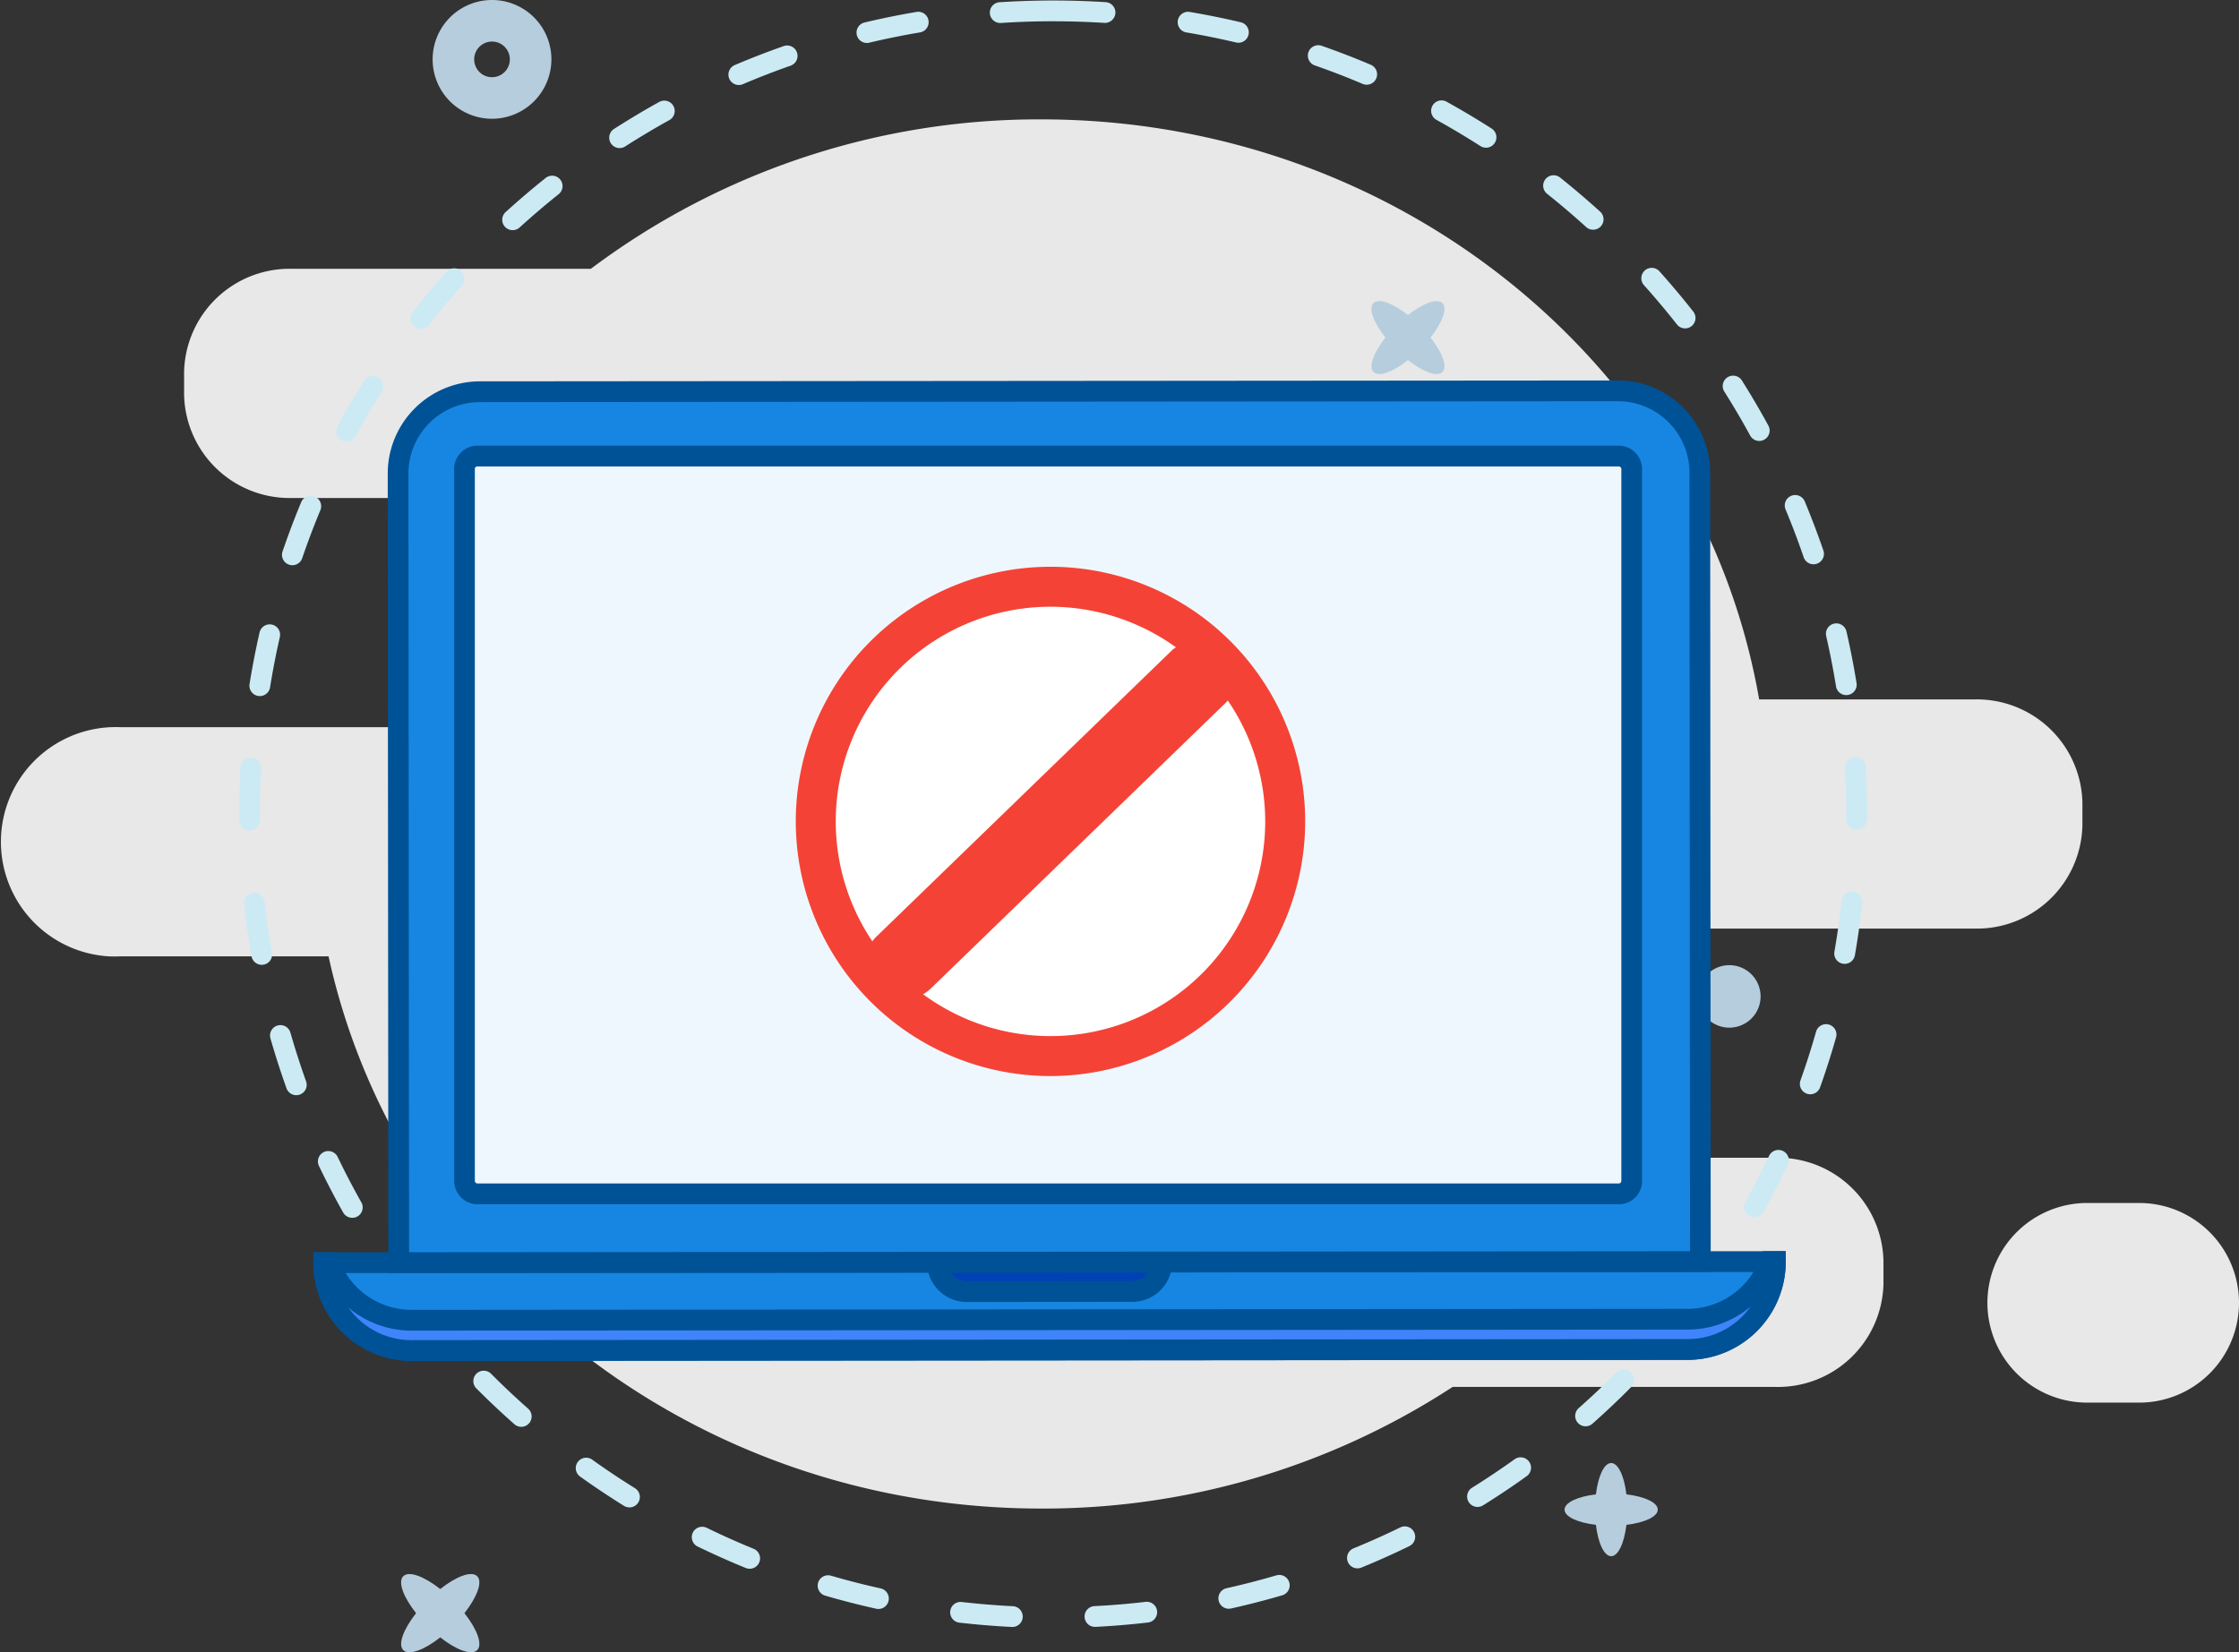 <svg xmlns="http://www.w3.org/2000/svg" width="350" height="258.344" viewBox="0 0 350 258.344">
  <rect x="0" y="0" width="350" height="258.344" fill="#333333" stroke="none"/>
  <g id="Grupo_635" data-name="Grupo 635" transform="translate(0 -24.41)">
    <g id="Grupo_495" data-name="Grupo 495" transform="translate(0 24.41)">
      <g id="Grupo_487" data-name="Grupo 487" transform="translate(0 18.666)">
        <path id="Trazado_494" data-name="Trazado 494" d="M277.551,198.258H250.26a16.5,16.5,0,0,1-16.872-16.1v-3.632a16.5,16.5,0,0,1,16.872-16.1h58.39a16.5,16.5,0,0,0,16.872-16.1v-3.632a16.505,16.505,0,0,0-16.872-16.1H274.992C266.037,75.135,219.214,35.9,162.757,35.9A116.6,116.6,0,0,0,92.364,59.264H45.651a16.5,16.5,0,0,0-16.872,16.1V79A16.5,16.5,0,0,0,45.651,95.1h23.2a16.5,16.5,0,0,1,16.872,16.1v3.634a16.5,16.5,0,0,1-16.872,16.1H18.774A17.939,17.939,0,0,0,17,166.766a16.913,16.913,0,0,0,1.769,0H51.361c10.762,49.3,56.543,86.342,111.4,86.342a117.013,117.013,0,0,0,64.31-19.017h50.477a16.5,16.5,0,0,0,16.875-16.1v-3.632A16.5,16.5,0,0,0,277.551,198.258Z" transform="translate(0 -35.902)" fill="#e8e8e8"/>
        <path id="Rectángulo_95" data-name="Rectángulo 95" d="M207.427,140.21h8.112a15.61,15.61,0,0,1,15.608,15.609h0a15.608,15.608,0,0,1-15.608,15.606h-8.112a15.609,15.609,0,0,1-15.609-15.606h0A15.61,15.61,0,0,1,207.427,140.21Z" transform="translate(118.853 29.217)" fill="#e8e8e8"/>
      </g>
      <path id="Elipse_28" data-name="Elipse 28" d="M168.739,117.318a4.885,4.885,0,1,1-4.886,4.886A4.887,4.887,0,0,1,168.739,117.318Z" transform="translate(101.592 33.591)" fill="#b6cddd"/>
      <path id="Trazado_618" data-name="Trazado 618" d="M51.032,42.979a9.284,9.284,0,1,1,9.284-9.284A9.3,9.3,0,0,1,51.032,42.979Zm0-12.072a2.787,2.787,0,1,0,2.787,2.787A2.791,2.791,0,0,0,51.032,30.907Z" transform="translate(25.88 -24.41)" fill="#b6cddd"/>
      <path id="Trazado_497" data-name="Trazado 497" d="M165.544,172.528c0-1.109-2.047-2.043-4.9-2.386-.343-2.849-1.282-4.9-2.386-4.9s-2.04,2.05-2.386,4.9c-2.849.343-4.9,1.278-4.9,2.386s2.048,2.04,4.9,2.383c.343,2.852,1.282,4.9,2.386,4.9s2.043-2.048,2.386-4.9C163.492,174.568,165.544,173.632,165.544,172.528Z" transform="translate(93.599 63.51)" fill="#b6cddd"/>
      <path id="Trazado_498" data-name="Trazado 498" d="M50.6,176.269c-.879-.877-3.249,0-5.778,2-2.534-1.991-4.9-2.873-5.779-2s0,3.249,2,5.778c-1.991,2.534-2.873,4.9-2,5.778s3.249,0,5.779-1.993c2.531,1.988,4.9,2.87,5.778,1.993s0-3.249-1.995-5.778C50.594,179.512,51.476,177.144,50.6,176.269Z" transform="translate(23.996 70.182)" fill="#b6cddd"/>
      <path id="Trazado_499" data-name="Trazado 499" d="M143.436,53.708c-.812-.812-3.026,0-5.389,1.863-2.365-1.857-4.572-2.68-5.391-1.863s0,3.028,1.86,5.391c-1.853,2.363-2.675,4.571-1.86,5.389s3.026,0,5.391-1.86c2.363,1.853,4.574,2.675,5.389,1.86s0-3.029-1.863-5.389C143.429,56.736,144.254,54.525,143.436,53.708Z" transform="translate(82.049 -6.316)" fill="#b6cddd"/>
    </g>
    <path id="Trazado_619" data-name="Trazado 619" d="M143.844,278.764c-.028,0-.057,0-.083,0-2.727-.136-5.484-.365-8.195-.677a1.624,1.624,0,0,1,.372-3.226c2.639.3,5.326.525,7.985.658a1.624,1.624,0,0,1-.08,3.247Zm12.981-.011a1.624,1.624,0,0,1-.078-3.247c2.648-.133,5.333-.359,7.982-.666a1.624,1.624,0,0,1,.374,3.226c-2.716.317-5.472.547-8.191.685C156.884,278.753,156.855,278.753,156.826,278.753Zm-33.875-2.8a1.679,1.679,0,0,1-.356-.039c-2.664-.591-5.342-1.278-7.962-2.042a1.624,1.624,0,1,1,.906-3.119c2.555.744,5.165,1.413,7.761,1.988a1.625,1.625,0,0,1-.349,3.211Zm54.766-.037a1.623,1.623,0,0,1-.352-3.208c2.592-.58,5.2-1.252,7.756-2a1.625,1.625,0,1,1,.911,3.119c-2.62.767-5.3,1.455-7.961,2.05A1.668,1.668,0,0,1,177.717,275.912Zm-74.9-6.252a1.616,1.616,0,0,1-.616-.12c-2.531-1.031-5.06-2.164-7.517-3.357a1.625,1.625,0,0,1,1.424-2.922c2.391,1.165,4.853,2.266,7.321,3.273a1.623,1.623,0,0,1-.612,3.127Zm95.011-.06a1.624,1.624,0,0,1-.614-3.127c2.461-1.009,4.92-2.108,7.3-3.271a1.624,1.624,0,1,1,1.425,2.919c-2.446,1.194-4.969,2.323-7.5,3.359A1.6,1.6,0,0,1,197.832,269.6Zm-113.8-9.53a1.632,1.632,0,0,1-.856-.244c-2.329-1.449-4.631-2.985-6.845-4.569a1.625,1.625,0,1,1,1.891-2.643c2.155,1.545,4.4,3.041,6.669,4.452a1.623,1.623,0,0,1-.859,3ZM216.595,260a1.623,1.623,0,0,1-.859-3c2.246-1.4,4.486-2.9,6.653-4.452a1.624,1.624,0,1,1,1.894,2.639c-2.224,1.6-4.524,3.133-6.83,4.569A1.624,1.624,0,0,1,216.595,260ZM67.113,247.472a1.62,1.62,0,0,1-1.075-.408c-2.042-1.8-4.054-3.7-5.986-5.64a1.624,1.624,0,0,1,2.3-2.29c1.881,1.891,3.845,3.739,5.833,5.5a1.624,1.624,0,0,1-1.075,2.841Zm166.373-.081a1.624,1.624,0,0,1-1.075-2.841c1.991-1.762,3.952-3.614,5.825-5.5a1.623,1.623,0,1,1,2.3,2.287c-1.922,1.938-3.932,3.838-5.976,5.648A1.632,1.632,0,0,1,233.486,247.391ZM52.533,232.24a1.623,1.623,0,0,1-1.265-.6c-1.727-2.134-3.4-4.34-4.961-6.556a1.624,1.624,0,0,1,2.652-1.874c1.525,2.159,3.151,4.308,4.834,6.387a1.624,1.624,0,0,1-1.26,2.646Zm195.516-.1a1.607,1.607,0,0,1-1.017-.361,1.628,1.628,0,0,1-.245-2.284c1.668-2.063,3.292-4.215,4.832-6.4a1.625,1.625,0,0,1,2.656,1.873c-1.58,2.242-3.249,4.449-4.959,6.565A1.62,1.62,0,0,1,248.049,232.144ZM40.694,214.795a1.625,1.625,0,0,1-1.418-.828c-1.335-2.375-2.61-4.826-3.791-7.287a1.624,1.624,0,0,1,2.929-1.405c1.15,2.4,2.394,4.785,3.7,7.1a1.624,1.624,0,0,1-1.416,2.42Zm219.183-.115a1.623,1.623,0,0,1-1.415-2.419c1.3-2.321,2.544-4.717,3.692-7.119a1.625,1.625,0,1,1,2.932,1.4c-1.181,2.467-2.456,4.925-3.791,7.306A1.627,1.627,0,0,1,259.877,214.68ZM31.945,195.619a1.624,1.624,0,0,1-1.53-1.077c-.913-2.553-1.761-5.188-2.516-7.827a1.624,1.624,0,0,1,3.122-.895c.737,2.573,1.563,5.139,2.453,7.629a1.621,1.621,0,0,1-1.528,2.17Zm236.665-.143a1.624,1.624,0,0,1-1.53-2.17c.892-2.5,1.714-5.068,2.44-7.631a1.626,1.626,0,0,1,3.128.888c-.749,2.63-1.589,5.264-2.506,7.834A1.625,1.625,0,0,1,268.611,195.476ZM26.546,175.237a1.627,1.627,0,0,1-1.6-1.343c-.473-2.695-.864-5.433-1.161-8.138a1.624,1.624,0,1,1,3.229-.356c.289,2.636.671,5.3,1.134,7.931a1.627,1.627,0,0,1-1.321,1.881A1.66,1.66,0,0,1,26.546,175.237Zm247.441-.151a1.705,1.705,0,0,1-.283-.024,1.622,1.622,0,0,1-1.319-1.879c.456-2.635.835-5.3,1.119-7.931a1.625,1.625,0,1,1,3.231.349c-.292,2.7-.679,5.436-1.148,8.141A1.629,1.629,0,0,1,273.987,175.086ZM24.646,154.242a1.625,1.625,0,0,1-1.624-1.616l0-.934c0-2.425.07-4.873.2-7.282a1.624,1.624,0,0,1,3.244.184c-.133,2.349-.2,4.735-.2,7.1l0,.918a1.624,1.624,0,0,1-1.616,1.632Zm251.217-.153h-.01a1.623,1.623,0,0,1-1.615-1.634v-.763c0-2.406-.07-4.845-.206-7.251a1.619,1.619,0,0,1,1.525-1.715,1.639,1.639,0,0,1,1.717,1.527c.143,2.469.213,4.972.213,7.439v.783A1.626,1.626,0,0,1,275.863,154.089ZM26.244,133.218a1.535,1.535,0,0,1-.258-.02,1.624,1.624,0,0,1-1.347-1.861c.432-2.7.96-5.412,1.567-8.071a1.624,1.624,0,0,1,3.167.723c-.593,2.592-1.106,5.237-1.528,7.863A1.624,1.624,0,0,1,26.244,133.218Zm247.991-.154a1.624,1.624,0,0,1-1.6-1.366c-.422-2.618-.939-5.263-1.535-7.86a1.624,1.624,0,1,1,3.166-.726c.612,2.664,1.142,5.38,1.577,8.069a1.624,1.624,0,0,1-1.345,1.861A1.6,1.6,0,0,1,274.236,133.064Zm-242.9-20.305a1.6,1.6,0,0,1-.525-.088,1.623,1.623,0,0,1-1.014-2.06c.887-2.6,1.866-5.2,2.912-7.709a1.624,1.624,0,1,1,3,1.251c-1.018,2.446-1.972,4.97-2.836,7.5A1.625,1.625,0,0,1,31.336,112.759Zm237.784-.148a1.626,1.626,0,0,1-1.538-1.1c-.862-2.518-1.814-5.032-2.833-7.478a1.624,1.624,0,1,1,3-1.251c1.044,2.511,2.026,5.094,2.912,7.676a1.625,1.625,0,0,1-1.012,2.063A1.648,1.648,0,0,1,269.121,112.611ZM39.807,93.433a1.623,1.623,0,0,1-1.426-2.4c1.306-2.4,2.706-4.792,4.161-7.1a1.623,1.623,0,1,1,2.747,1.731c-1.418,2.25-2.781,4.577-4.054,6.919A1.621,1.621,0,0,1,39.807,93.433Zm220.833-.107a1.62,1.62,0,0,1-1.426-.848c-1.27-2.329-2.635-4.652-4.059-6.9A1.625,1.625,0,0,1,257.9,83.84c1.459,2.311,2.859,4.694,4.161,7.084a1.625,1.625,0,0,1-1.424,2.4ZM51.4,75.809a1.624,1.624,0,0,1-1.275-2.628c1.683-2.142,3.46-4.262,5.284-6.3a1.623,1.623,0,0,1,2.42,2.164c-1.777,1.988-3.51,4.056-5.151,6.145A1.619,1.619,0,0,1,51.4,75.809Zm197.645-.083a1.619,1.619,0,0,1-1.278-.62c-1.644-2.089-3.375-4.152-5.152-6.135a1.624,1.624,0,0,1,2.42-2.167c1.821,2.034,3.6,4.15,5.285,6.294a1.624,1.624,0,0,1-1.275,2.628ZM65.763,60.367a1.624,1.624,0,0,1-1.093-2.826c2.014-1.832,4.119-3.627,6.257-5.333a1.624,1.624,0,0,1,2.027,2.539c-2.082,1.662-4.134,3.413-6.1,5.2A1.623,1.623,0,0,1,65.763,60.367Zm168.9-.068a1.619,1.619,0,0,1-1.092-.422c-1.975-1.793-4.028-3.541-6.1-5.194A1.625,1.625,0,1,1,229.5,52.14c2.128,1.7,4.235,3.492,6.262,5.333a1.624,1.624,0,0,1-1.092,2.826ZM82.492,47.534a1.624,1.624,0,0,1-.879-2.992c2.306-1.48,4.681-2.9,7.053-4.213a1.625,1.625,0,1,1,1.574,2.843c-2.313,1.28-4.624,2.662-6.872,4.1A1.61,1.61,0,0,1,82.492,47.534Zm135.433-.06a1.616,1.616,0,0,1-.875-.255c-2.253-1.441-4.569-2.823-6.889-4.106a1.625,1.625,0,0,1,1.574-2.843c2.376,1.316,4.756,2.732,7.066,4.212a1.625,1.625,0,0,1-.875,2.992Zm-116.806-9.8a1.625,1.625,0,0,1-.635-3.119c2.5-1.064,5.073-2.061,7.655-2.968a1.624,1.624,0,0,1,1.075,3.065c-2.516.884-5.026,1.855-7.459,2.891A1.618,1.618,0,0,1,101.119,37.678Zm98.151-.049a1.612,1.612,0,0,1-.633-.128c-2.449-1.041-4.969-2.012-7.488-2.891a1.625,1.625,0,0,1,1.072-3.068c2.586.9,5.168,1.9,7.684,2.968a1.624,1.624,0,0,1-.635,3.12ZM121.134,31.1a1.623,1.623,0,0,1-.372-3.2c2.646-.629,5.355-1.181,8.055-1.639a1.625,1.625,0,1,1,.543,3.2c-2.626.445-5.269.981-7.849,1.593A1.59,1.59,0,0,1,121.134,31.1Zm58.085-.036a1.748,1.748,0,0,1-.375-.042c-2.576-.609-5.216-1.144-7.852-1.587a1.625,1.625,0,0,1,.539-3.2c2.706.458,5.415,1.005,8.058,1.628a1.625,1.625,0,0,1-.37,3.206Zm-37.232-3.089a1.624,1.624,0,0,1-.1-3.245c2.719-.177,5.485-.268,8.217-.271h0c.054,0,.1,0,.153,0,2.721,0,5.484.086,8.212.26a1.625,1.625,0,0,1,1.52,1.723,1.652,1.652,0,0,1-1.727,1.519c-2.659-.169-5.355-.253-8.006-.253l-.149,0c-2.665,0-5.359.091-8.011.265C142.059,27.971,142.02,27.973,141.986,27.973Z" transform="translate(14.371 0.029)" fill="#cceaf3"/>
    <g id="Grupo_500" data-name="Grupo 500" transform="translate(48.982 83.896)">
      <g id="Grupo_499" data-name="Grupo 499">
        <g id="Grupo_496" data-name="Grupo 496" transform="translate(0 136.138)">
          <g id="Grupo_629" data-name="Grupo 629" transform="translate(0 0.005)">
            <path id="Trazado_504" data-name="Trazado 504" d="M244.393,159.594l-199.54.162a13.711,13.711,0,0,1-13.7-13.728h0l226.908-.177h0A13.71,13.71,0,0,1,244.393,159.594Z" transform="translate(-29.531 -144.225)" fill="#1786e2"/>
            <path id="Trazado_620" data-name="Trazado 620" d="M45.473,162.006h-.013a15.353,15.353,0,0,1-15.3-15.351l0-1.624,230.159-.18v1.626a15.352,15.352,0,0,1-15.288,15.367ZM33.5,148.276a12.1,12.1,0,0,0,11.957,10.482v1.624l.01-1.624,199.553-.162A12.1,12.1,0,0,0,256.972,148.1Z" transform="translate(-30.156 -144.85)" fill="#005296"/>
          </g>
          <g id="Grupo_630" data-name="Grupo 630" transform="translate(0.002)">
            <path id="Trazado_505" data-name="Trazado 505" d="M244.389,154.867l-199.54.161a13.672,13.672,0,0,1-12.84-9h-.851a13.712,13.712,0,0,0,13.7,13.728l199.542-.164a13.714,13.714,0,0,0,13.673-13.748h-.849A13.683,13.683,0,0,1,244.389,154.867Z" transform="translate(-29.532 -144.223)" fill="#4084fb"/>
            <path id="Trazado_621" data-name="Trazado 621" d="M45.474,162.008h-.013a15.353,15.353,0,0,1-15.3-15.351l0-1.626h3.6l.388,1.066a12.1,12.1,0,0,0,11.319,7.931l199.554-.161a12.106,12.106,0,0,0,11.31-7.953l.39-1.067h3.6l0,1.623a15.353,15.353,0,0,1-15.292,15.374Zm-9.831-8.329a12.047,12.047,0,0,0,9.818,5.081v1.624l.01-1.624,199.551-.164a12.039,12.039,0,0,0,9.821-5.1,15.264,15.264,0,0,1-9.821,3.617l-199.553.161A15.28,15.28,0,0,1,35.644,153.678Z" transform="translate(-30.157 -144.847)" fill="#005296"/>
          </g>
          <g id="Grupo_631" data-name="Grupo 631" transform="translate(95.911 0.073)">
            <path id="Trazado_506" data-name="Trazado 506" d="M120.97,150.5l-25.885.021a4.6,4.6,0,0,1-4.6-4.593h0l35.085-.031h0a4.6,4.6,0,0,1-4.6,4.6Z" transform="translate(-88.854 -144.267)" fill="#0042b6"/>
            <path id="Trazado_622" data-name="Trazado 622" d="M95.711,152.767h0a6.232,6.232,0,0,1-6.226-6.216l0-1.624,38.336-.034v1.624a6.231,6.231,0,0,1-6.218,6.229Zm-2.493-4.6a2.979,2.979,0,0,0,2.492,1.347l25.883-.021a2.956,2.956,0,0,0,2.107-.874,3.223,3.223,0,0,0,.39-.479Z" transform="translate(-89.48 -144.892)" fill="#005296"/>
          </g>
        </g>
        <g id="Grupo_632" data-name="Grupo 632" transform="translate(11.628)">
          <path id="Trazado_507" data-name="Trazado 507" d="M241.874,198.181l-203.462.162-.1-123.35A12.786,12.786,0,0,1,51.06,62.173h0l177.948-.14a12.784,12.784,0,0,1,12.777,12.8v0Z" transform="translate(-36.691 -60.409)" fill="#1786e2"/>
          <path id="Trazado_623" data-name="Trazado 623" d="M37.414,200.593l-.1-124.974A14.424,14.424,0,0,1,51.676,61.173l177.961-.14a14.434,14.434,0,0,1,14.4,14.42l.087,124.974ZM229.656,64.282l-177.973.14A11.179,11.179,0,0,0,40.55,75.616l.1,121.726,200.24-.159L240.8,75.46A11.185,11.185,0,0,0,229.656,64.282Z" transform="translate(-37.315 -61.033)" fill="#005296"/>
        </g>
        <rect id="Rectángulo_126" data-name="Rectángulo 126" width="182.18" height="114.849" transform="translate(23.938 12.347)" fill="#fff"/>
        <rect id="Rectángulo_127" data-name="Rectángulo 127" width="182.18" height="10.98" transform="translate(23.979 116.216)" fill="#d3d4dd" opacity="0.16" style="isolation: isolate"/>
        <rect id="Rectángulo_128" data-name="Rectángulo 128" width="182.18" height="5.45" transform="translate(23.897 12.347)" fill="#d3d4dd" opacity="0.16" style="isolation: isolate"/>
        <g id="Grupo_633" data-name="Grupo 633" transform="translate(22.014 10.194)">
          <path id="Rectángulo_76-2" data-name="Rectángulo 76-2" d="M46.653,68.309H225.209a2.034,2.034,0,0,1,1.941,2.112V181.567a2.031,2.031,0,0,1-1.941,2.108H46.651a2.031,2.031,0,0,1-1.94-2.108V70.427A2.035,2.035,0,0,1,46.653,68.309Z" transform="translate(-43.085 -66.685)" fill="#eef7fd"/>
          <path id="Trazado_624" data-name="Trazado 624" d="M225.872,185.924H47.268a3.67,3.67,0,0,1-3.555-3.794l0-111.079a3.649,3.649,0,0,1,3.49-3.741l178.639,0a3.669,3.669,0,0,1,3.555,3.8l0,111.085a3.637,3.637,0,0,1-3.495,3.731Zm-.1-115.368-178.505,0a.414.414,0,0,0-.327.43l0,111.2a.43.43,0,0,0,.393.486l178.458,0a.411.411,0,0,0,.37-.422l0-111.209A.43.43,0,0,0,225.775,70.556Z" transform="translate(-43.709 -67.309)" fill="#005296"/>
        </g>
      </g>
      <path id="Trazado_511" data-name="Trazado 511" d="M213.539,154.408" transform="translate(83.432 -2.74)" fill="none" stroke="#243853" stroke-width="0.876"/>
    </g>
    <g id="Grupo_634" data-name="Grupo 634" transform="translate(125.895 114.527)">
      <path id="Trazado_625" data-name="Trazado 625" d="M152.146,119.431a36.692,36.692,0,1,1-36.691-36.693A36.691,36.691,0,0,1,152.146,119.431Z" transform="translate(-77.138 -81.114)" fill="#fff" stroke="#f44336" stroke-width="3"/>
      <path id="Trazado_626" data-name="Trazado 626" d="M116.079,158.369a38.315,38.315,0,1,1,38.315-38.314A38.36,38.36,0,0,1,116.079,158.369Zm0-73.382a35.067,35.067,0,1,0,35.067,35.068A35.108,35.108,0,0,0,116.079,84.987Z" transform="translate(-77.762 -81.738)" fill="#f44336" stroke="#f44336" stroke-width="3"/>
    </g>
    <path id="Trazado_628" data-name="Trazado 628" d="M97.114,151.557a6.046,6.046,0,0,1-4.218-1.694,5.654,5.654,0,0,1,0-8.174l46.132-44.7c2.327-2.258,8.436,0,8.436,0s2.33,5.917,0,8.174l-46.129,44.7A6.048,6.048,0,0,1,97.114,151.557Z" transform="translate(44.155 29.117)" fill="#f44336"/>
  </g>
</svg>
